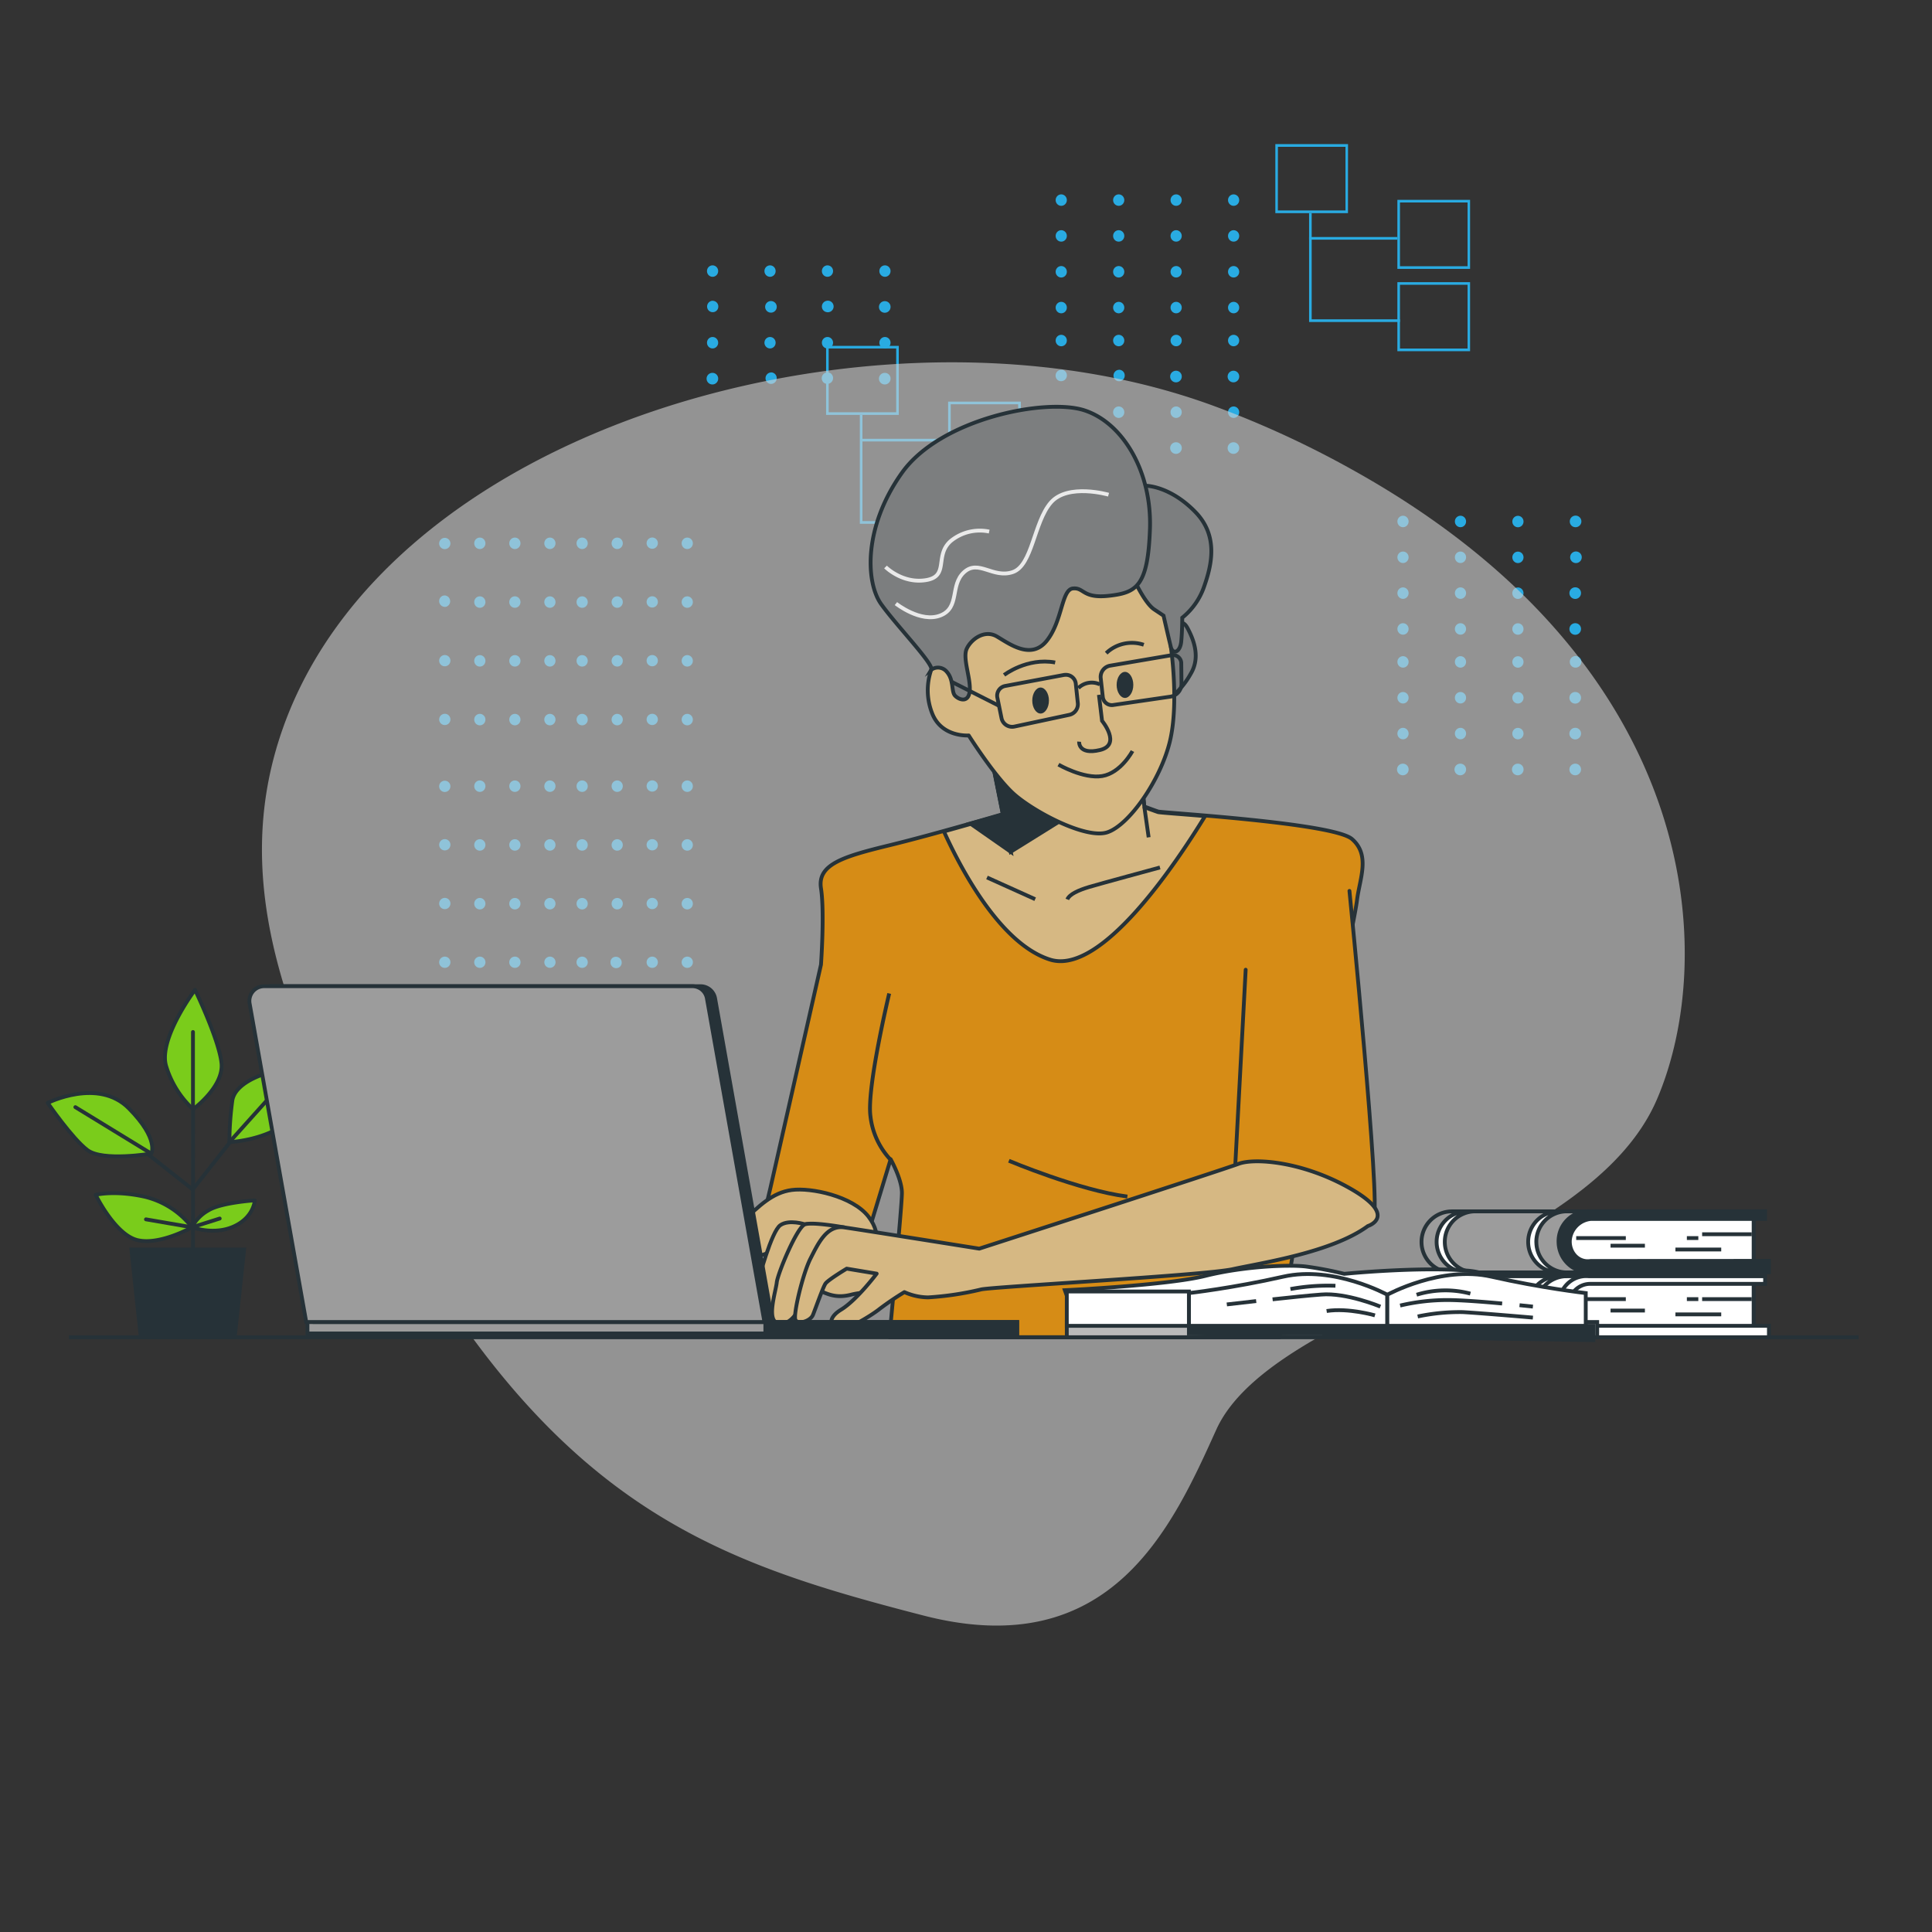 <svg id="Capa_1" data-name="Capa 1" xmlns="http://www.w3.org/2000/svg" viewBox="0 0 1000 1000"><rect x="0" y="0" width="1000" height="1000" fill="#333333" stroke="none"/><defs><style>.cls-1{fill:#29abe2;}.cls-2{opacity:0.6;}.cls-3{fill:#d3d3d3;}.cls-14,.cls-4,.cls-6,.cls-9{fill:none;}.cls-10,.cls-11,.cls-12,.cls-13,.cls-16,.cls-17,.cls-4,.cls-5,.cls-6,.cls-7,.cls-8,.cls-9{stroke:#263238;}.cls-10,.cls-4,.cls-5,.cls-6,.cls-7,.cls-8{stroke-linecap:round;}.cls-10,.cls-4,.cls-5,.cls-8{stroke-linejoin:round;}.cls-11,.cls-12,.cls-13,.cls-14,.cls-16,.cls-17,.cls-4,.cls-6,.cls-7,.cls-9{stroke-width:1.98px;}.cls-5{fill:#7acc1b;stroke-width:1.97px;}.cls-11,.cls-12,.cls-13,.cls-14,.cls-16,.cls-17,.cls-6,.cls-7,.cls-9{stroke-miterlimit:10;}.cls-12,.cls-15,.cls-7{fill:#263238;}.cls-8{fill:#d68c16;}.cls-10,.cls-8{stroke-width:1.97px;}.cls-10{fill:#d6b883;}.cls-11{fill:#fff;}.cls-13{fill:#7c7e7f;}.cls-14{stroke:#eaeaea;}.cls-16{fill:#9c9c9c;}.cls-17{fill:#bababa;}</style></defs><g id="freepik--Graphics--inject-9"><path class="cls-1" d="M697.71,110.32h-37.6V74.58h37.63Zm-36.29-1.38h35V76H661.45Z"/><path class="cls-1" d="M760.91,181.78H723.28V146.05h37.63Zm-36.29-1.38h35v-33h-35Z"/><path class="cls-1" d="M760.91,139.17H723.28V103.44h37.63Zm-36.29-1.37h35v-33h-35Z"/><polygon class="cls-1" points="724.62 166.66 677.58 166.66 677.58 110.31 678.92 110.31 678.92 165.28 724.62 165.28 724.62 166.66"/><rect class="cls-1" x="677.58" y="122.68" width="45.7" height="1.37"/><path class="cls-1" d="M465.21,214.76H427.58V179h37.63Zm-36.29-1.38h34.95v-33H428.92Z"/><path class="cls-1" d="M528.39,287.59H490.75V251.86h37.64Zm-36.3-1.37H527v-33H492.09Z"/><path class="cls-1" d="M528.39,243.62H490.75V207.89h37.64Zm-36.3-1.38H527v-33H492.09Z"/><polygon class="cls-1" points="492.1 271.1 445.05 271.1 445.05 214.76 446.4 214.76 446.4 269.73 492.1 269.73 492.1 271.1"/><rect class="cls-1" x="446.4" y="227.13" width="45.7" height="1.37"/><ellipse class="cls-1" cx="549.3" cy="103.57" rx="2.9" ry="2.97"/><ellipse class="cls-1" cx="579.04" cy="103.57" rx="2.9" ry="2.97"/><ellipse class="cls-1" cx="608.77" cy="103.57" rx="2.9" ry="2.97"/><ellipse class="cls-1" cx="638.52" cy="103.57" rx="2.9" ry="2.97"/><ellipse class="cls-1" cx="549.3" cy="122.11" rx="2.9" ry="2.97"/><ellipse class="cls-1" cx="579.04" cy="122.11" rx="2.9" ry="2.97"/><ellipse class="cls-1" cx="608.77" cy="122.11" rx="2.9" ry="2.97"/><ellipse class="cls-1" cx="638.52" cy="122.11" rx="2.9" ry="2.97"/><ellipse class="cls-1" cx="549.3" cy="140.67" rx="2.9" ry="2.97"/><ellipse class="cls-1" cx="579.04" cy="140.67" rx="2.9" ry="2.97"/><ellipse class="cls-1" cx="608.77" cy="140.67" rx="2.9" ry="2.97"/><ellipse class="cls-1" cx="638.52" cy="140.67" rx="2.9" ry="2.97"/><ellipse class="cls-1" cx="549.3" cy="159.2" rx="2.9" ry="2.97"/><ellipse class="cls-1" cx="579.04" cy="159.2" rx="2.9" ry="2.97"/><ellipse class="cls-1" cx="608.77" cy="159.2" rx="2.9" ry="2.97"/><ellipse class="cls-1" cx="638.52" cy="159.2" rx="2.9" ry="2.97"/><ellipse class="cls-1" cx="549.3" cy="176.26" rx="2.9" ry="2.97"/><ellipse class="cls-1" cx="579.04" cy="176.26" rx="2.9" ry="2.97"/><ellipse class="cls-1" cx="608.77" cy="176.26" rx="2.9" ry="2.97"/><ellipse class="cls-1" cx="638.52" cy="176.26" rx="2.9" ry="2.97"/><path class="cls-1" d="M549.3,191.4a3,3,0,0,0-2.63,4.28,2.68,2.68,0,0,0,1.4,1.39,3,3,0,0,0,3.64-4.44,2.54,2.54,0,0,0-2.22-1.23Z"/><path class="cls-1" d="M579.26,191.4a3,3,0,0,0-2.82,3.74,2.9,2.9,0,0,0,5.71-.76v0a2.93,2.93,0,0,0-2.89-3Z"/><path class="cls-1" d="M608.77,191.9a3,3,0,1,0,2.91,3,2.94,2.94,0,0,0-2.91-3Z"/><path class="cls-1" d="M638.52,191.9a3,3,0,1,0,2.9,3,2.94,2.94,0,0,0-2.9-3Z"/><ellipse class="cls-1" cx="549.3" cy="213.35" rx="2.9" ry="2.97"/><ellipse class="cls-1" cx="579.04" cy="213.35" rx="2.9" ry="2.97"/><ellipse class="cls-1" cx="608.77" cy="213.35" rx="2.9" ry="2.97"/><ellipse class="cls-1" cx="638.52" cy="213.35" rx="2.9" ry="2.97"/><path class="cls-1" d="M549.3,228.92a3,3,0,1,0,2.9,3,2.94,2.94,0,0,0-2.9-3Z"/><path class="cls-1" d="M580.53,229.2a3,3,0,0,0-4.12,3.35,2.9,2.9,0,0,0,5.74-.65h0A2.9,2.9,0,0,0,580.53,229.2Z"/><path class="cls-1" d="M608.77,228.92a3,3,0,1,0,2.91,3,2.94,2.94,0,0,0-2.91-3Z"/><path class="cls-1" d="M638.52,228.92a3,3,0,1,0,2.9,3,2.94,2.94,0,0,0-2.9-3Z"/><ellipse class="cls-1" cx="726.19" cy="269.91" rx="2.9" ry="2.97"/><ellipse class="cls-1" cx="755.94" cy="269.91" rx="2.9" ry="2.97"/><ellipse class="cls-1" cx="785.68" cy="269.95" rx="2.9" ry="2.97"/><path class="cls-1" d="M815.43,272.88a3,3,0,1,0-2.91-3,2.94,2.94,0,0,0,2.91,3Z"/><ellipse class="cls-1" cx="726.19" cy="288.45" rx="2.9" ry="2.97"/><ellipse class="cls-1" cx="755.94" cy="288.45" rx="2.9" ry="2.97"/><ellipse class="cls-1" cx="785.68" cy="288.48" rx="2.9" ry="2.97"/><path class="cls-1" d="M817.07,285.77a3,3,0,1,0,1.64,2.69h0A2.92,2.92,0,0,0,817.07,285.77Z"/><ellipse class="cls-1" cx="726.19" cy="307" rx="2.9" ry="2.97"/><ellipse class="cls-1" cx="755.94" cy="307" rx="2.9" ry="2.97"/><ellipse class="cls-1" cx="785.67" cy="307.03" rx="2.9" ry="2.97"/><path class="cls-1" d="M815.43,304a3,3,0,1,0,2.9,3,2.93,2.93,0,0,0-2.9-3Z"/><ellipse class="cls-1" cx="726.19" cy="325.54" rx="2.9" ry="2.97"/><ellipse class="cls-1" cx="755.94" cy="325.54" rx="2.9" ry="2.97"/><ellipse class="cls-1" cx="785.67" cy="325.57" rx="2.9" ry="2.97"/><path class="cls-1" d="M815.43,322.57a3,3,0,1,0,2.9,3,2.94,2.94,0,0,0-2.9-3Z"/><ellipse class="cls-1" cx="726.19" cy="342.6" rx="2.9" ry="2.97"/><ellipse class="cls-1" cx="755.94" cy="342.6" rx="2.9" ry="2.97"/><ellipse class="cls-1" cx="785.68" cy="342.63" rx="2.9" ry="2.97"/><path class="cls-1" d="M815.43,345.56a3,3,0,1,0-2.91-3,2.93,2.93,0,0,0,2.91,3Z"/><ellipse class="cls-1" cx="726.19" cy="361.15" rx="2.9" ry="2.97"/><ellipse class="cls-1" cx="755.94" cy="361.15" rx="2.9" ry="2.97"/><ellipse class="cls-1" cx="785.68" cy="361.17" rx="2.9" ry="2.97"/><path class="cls-1" d="M815.43,358.18a3,3,0,1,0,2.9,3,2.94,2.94,0,0,0-2.9-3Z"/><ellipse class="cls-1" cx="726.19" cy="379.69" rx="2.9" ry="2.97"/><ellipse class="cls-1" cx="755.94" cy="379.69" rx="2.9" ry="2.97"/><ellipse class="cls-1" cx="785.67" cy="379.71" rx="2.9" ry="2.97"/><path class="cls-1" d="M815.43,376.72a3,3,0,1,0,2.9,3,2.94,2.94,0,0,0-2.9-3Z"/><path class="cls-1" d="M726.19,395.28a3,3,0,1,0,2.91,3,2.94,2.94,0,0,0-2.91-3Z"/><path class="cls-1" d="M755.94,395.28a3,3,0,1,0,2.9,3,2.94,2.94,0,0,0-2.9-3Z"/><path class="cls-1" d="M785.68,395.28a3,3,0,1,0,2.91,3,2.94,2.94,0,0,0-2.91-3Z"/><path class="cls-1" d="M815.43,395.28a3,3,0,1,0,2.9,3,2.94,2.94,0,0,0-2.9-3Z"/><ellipse class="cls-1" cx="368.83" cy="140.31" rx="2.9" ry="2.97"/><ellipse class="cls-1" cx="398.57" cy="140.31" rx="2.9" ry="2.97"/><ellipse class="cls-1" cx="428.3" cy="140.31" rx="2.9" ry="2.97"/><ellipse class="cls-1" cx="458.05" cy="140.31" rx="2.9" ry="2.97"/><path class="cls-1" d="M368.83,155.66a3,3,0,0,0-2.72,3.82,2.9,2.9,0,0,0,5.69-.78,2.94,2.94,0,0,0-2.84-3Z"/><path class="cls-1" d="M400.42,156.16a3,3,0,1,0,1.62,2.7h0A2.9,2.9,0,0,0,400.42,156.16Z"/><path class="cls-1" d="M428.25,155.66a3,3,0,0,0-2.73,3.81,2.89,2.89,0,0,0,2,2,3,3,0,1,0,.83-5.84Z"/><path class="cls-1" d="M458.05,155.88a3,3,0,1,0,2.9,3,2.94,2.94,0,0,0-2.9-3Z"/><ellipse class="cls-1" cx="368.83" cy="177.39" rx="2.9" ry="2.97"/><ellipse class="cls-1" cx="398.57" cy="177.39" rx="2.9" ry="2.97"/><ellipse class="cls-1" cx="428.3" cy="177.39" rx="2.9" ry="2.97"/><ellipse class="cls-1" cx="458.05" cy="177.39" rx="2.9" ry="2.97"/><path class="cls-1" d="M368.83,193a3,3,0,1,0,2.9,3,2.94,2.94,0,0,0-2.9-3Z"/><path class="cls-1" d="M399.15,192.77a3,3,0,0,0-2.82,3.75,2.89,2.89,0,0,0,2,2.08,2.92,2.92,0,0,0,3.69-2.85h0a2.92,2.92,0,0,0-2.88-3Z"/><path class="cls-1" d="M428.25,192.77a3,3,0,0,0-2.63,4.28,2.66,2.66,0,0,0,1.4,1.4,3,3,0,0,0,3.65-4.45,2.57,2.57,0,0,0-2.23-1.23Z"/><path class="cls-1" d="M458.05,193a3,3,0,1,0,2.9,3,2.94,2.94,0,0,0-2.9-3Z"/><path class="cls-1" d="M227.32,498.15a2.91,2.91,0,1,0,2.91-3,2.93,2.93,0,0,0-2.91,3Z"/><path class="cls-1" d="M227.32,467.75a2.91,2.91,0,1,0,2.91-3,2.94,2.94,0,0,0-2.91,3Z"/><path class="cls-1" d="M227.32,437.34a2.91,2.91,0,1,0,2.91-3,2.93,2.93,0,0,0-2.91,3Z"/><path class="cls-1" d="M233.13,406.92a2.91,2.91,0,1,0-2.9,3,2.93,2.93,0,0,0,2.9-3Z"/><path class="cls-1" d="M245.45,498.15a2.91,2.91,0,1,0,2.91-3,2.93,2.93,0,0,0-2.91,3Z"/><ellipse class="cls-1" cx="248.36" cy="467.75" rx="2.9" ry="2.97"/><ellipse class="cls-1" cx="248.36" cy="437.34" rx="2.9" ry="2.97"/><ellipse class="cls-1" cx="248.36" cy="406.92" rx="2.9" ry="2.97"/><path class="cls-1" d="M263.6,498.15a2.91,2.91,0,1,0,2.9-3,2.93,2.93,0,0,0-2.9,3Z"/><ellipse class="cls-1" cx="266.5" cy="467.75" rx="2.9" ry="2.97"/><ellipse class="cls-1" cx="266.5" cy="437.34" rx="2.9" ry="2.97"/><ellipse class="cls-1" cx="266.5" cy="406.92" rx="2.9" ry="2.97"/><path class="cls-1" d="M281.75,498.15a2.9,2.9,0,1,0,2.9-3,2.92,2.92,0,0,0-2.9,3Z"/><ellipse class="cls-1" cx="284.63" cy="467.75" rx="2.9" ry="2.97"/><ellipse class="cls-1" cx="284.63" cy="437.34" rx="2.9" ry="2.97"/><ellipse class="cls-1" cx="284.63" cy="406.92" rx="2.9" ry="2.97"/><path class="cls-1" d="M298.41,498.15a2.91,2.91,0,1,0,2.91-3,2.93,2.93,0,0,0-2.91,3Z"/><ellipse class="cls-1" cx="301.32" cy="467.75" rx="2.9" ry="2.97"/><ellipse class="cls-1" cx="301.32" cy="437.34" rx="2.9" ry="2.97"/><ellipse class="cls-1" cx="301.32" cy="406.92" rx="2.9" ry="2.97"/><path class="cls-1" d="M316,498.15a2.93,2.93,0,0,0,4.19,2.68,2.65,2.65,0,0,0,1.36-1.43,3,3,0,0,0-4.35-3.72A2.64,2.64,0,0,0,316,498Z"/><ellipse class="cls-1" cx="319.46" cy="467.75" rx="2.9" ry="2.97"/><ellipse class="cls-1" cx="319.46" cy="437.34" rx="2.9" ry="2.97"/><ellipse class="cls-1" cx="319.46" cy="406.92" rx="2.9" ry="2.97"/><path class="cls-1" d="M334.69,498.15a2.91,2.91,0,1,0,2.9-3,2.93,2.93,0,0,0-2.9,3Z"/><path class="cls-1" d="M334.69,467.75a2.91,2.91,0,1,0,2.9-3,2.94,2.94,0,0,0-2.9,3Z"/><path class="cls-1" d="M334.69,437.34a2.91,2.91,0,1,0,2.9-3,2.93,2.93,0,0,0-2.9,3Z"/><path class="cls-1" d="M334.69,406.92a2.91,2.91,0,1,0,2.9-3,2.94,2.94,0,0,0-2.9,3Z"/><path class="cls-1" d="M352.82,498.15a2.91,2.91,0,1,0,2.9-3h0A2.94,2.94,0,0,0,352.82,498.15Z"/><ellipse class="cls-1" cx="355.72" cy="467.75" rx="2.9" ry="2.97"/><ellipse class="cls-1" cx="355.72" cy="437.34" rx="2.9" ry="2.97"/><ellipse class="cls-1" cx="355.72" cy="406.92" rx="2.9" ry="2.97"/><path class="cls-1" d="M227.32,372.46a2.91,2.91,0,1,0,2.91-3,2.94,2.94,0,0,0-2.91,3Z"/><path class="cls-1" d="M227.32,342.05a2.91,2.91,0,1,0,2.91-3,2.93,2.93,0,0,0-2.91,3Z"/><path class="cls-1" d="M227.61,309.83a3,3,0,0,0,3.23,4.25,3,3,0,0,0-.57-5.87h0A2.82,2.82,0,0,0,227.61,309.83Z"/><path class="cls-1" d="M233.13,281.22a2.91,2.91,0,1,0-2.9,3,2.94,2.94,0,0,0,2.9-3Z"/><ellipse class="cls-1" cx="248.36" cy="372.46" rx="2.9" ry="2.97"/><ellipse class="cls-1" cx="248.36" cy="342.05" rx="2.9" ry="2.97"/><ellipse class="cls-1" cx="248.36" cy="311.63" rx="2.9" ry="2.97"/><ellipse class="cls-1" cx="248.36" cy="281.22" rx="2.9" ry="2.97"/><ellipse class="cls-1" cx="266.5" cy="372.46" rx="2.9" ry="2.97"/><ellipse class="cls-1" cx="266.5" cy="342.05" rx="2.9" ry="2.97"/><ellipse class="cls-1" cx="266.5" cy="311.63" rx="2.9" ry="2.97"/><ellipse class="cls-1" cx="266.5" cy="281.22" rx="2.9" ry="2.97"/><ellipse class="cls-1" cx="284.63" cy="372.46" rx="2.9" ry="2.97"/><ellipse class="cls-1" cx="284.63" cy="342.05" rx="2.9" ry="2.97"/><ellipse class="cls-1" cx="284.63" cy="311.63" rx="2.9" ry="2.97"/><ellipse class="cls-1" cx="284.63" cy="281.22" rx="2.9" ry="2.97"/><ellipse class="cls-1" cx="301.32" cy="372.46" rx="2.9" ry="2.97"/><ellipse class="cls-1" cx="301.32" cy="342.05" rx="2.9" ry="2.97"/><ellipse class="cls-1" cx="301.32" cy="311.63" rx="2.9" ry="2.97"/><ellipse class="cls-1" cx="301.32" cy="281.22" rx="2.9" ry="2.97"/><ellipse class="cls-1" cx="319.46" cy="372.46" rx="2.9" ry="2.97"/><ellipse class="cls-1" cx="319.46" cy="342.05" rx="2.9" ry="2.97"/><ellipse class="cls-1" cx="319.46" cy="311.63" rx="2.9" ry="2.97"/><ellipse class="cls-1" cx="319.46" cy="281.22" rx="2.9" ry="2.97"/><path class="cls-1" d="M334.69,372.46a2.91,2.91,0,1,0,2.9-3,2.94,2.94,0,0,0-2.9,3Z"/><path class="cls-1" d="M334.69,342.05a2.91,2.91,0,1,0,2.9-3,2.93,2.93,0,0,0-2.9,3Z"/><path class="cls-1" d="M334.69,311.63a2.91,2.91,0,1,0,2.9-3,2.94,2.94,0,0,0-2.9,3Z"/><path class="cls-1" d="M334.69,281.22a2.91,2.91,0,1,0,2.9-3,2.94,2.94,0,0,0-2.9,3Z"/><ellipse class="cls-1" cx="355.72" cy="372.46" rx="2.9" ry="2.97"/><ellipse class="cls-1" cx="355.72" cy="342.05" rx="2.9" ry="2.97"/><ellipse class="cls-1" cx="355.72" cy="311.63" rx="2.9" ry="2.97"/><ellipse class="cls-1" cx="355.72" cy="281.22" rx="2.9" ry="2.97"/></g><g id="freepik--background-simple--inject-8" class="cls-2"><path class="cls-3" d="M385.12,199.65C462.9,182,551.61,182.2,627.28,209.75A506.4,506.4,0,0,1,702,244.27C882.18,345.49,889,496.13,857.59,569.11c-18,41.74-67.15,66.72-109,89.3-37,20-102,44-119,81.48C606.73,790.46,575.11,861.24,478,836.2S305.15,786.11,228.27,668.94,122.51,469.9,141,395C166.05,294.06,269,225.89,385.12,199.65Z"/></g><g id="freepik--Plant--inject-8"><line class="cls-4" x1="99.88" y1="656.62" x2="99.94" y2="559.84"/><polyline class="cls-4" points="57.34 582.26 99.76 615.68 129.47 577.96"/><path class="cls-5" d="M99.94,574.13a50.38,50.38,0,0,1-14-22.48c-4-14,15-39.32,15-39.32s12.38,25.67,13.7,37.9S99.94,574.13,99.94,574.13Z"/><path class="cls-5" d="M118.74,591.15a164.37,164.37,0,0,1,1.54-21.72c1.42-7.76,12.4-12.68,20.38-14.62s23.29.34,23.29.34a41.14,41.14,0,0,1-14.28,25.2C137.05,590.48,118.74,591.15,118.74,591.15Z"/><path class="cls-5" d="M78.29,597.08s4.23-7.35-11.59-23.37-42-2.84-42-2.84,12.62,18.39,20.56,24.41S78.29,597.08,78.29,597.08Z"/><path class="cls-5" d="M99.36,635.24A43.83,43.83,0,0,0,75,619.44c-15.7-3.5-25.48-1-25.48-1s10,20.58,21.57,23.42S99.36,635.24,99.36,635.24Z"/><path class="cls-5" d="M99.36,635.24a20.87,20.87,0,0,1,8.42-8.69c6.6-4.15,24.11-5.24,24.11-5.24s-.45,8.75-10.82,13.47S99.36,635.24,99.36,635.24Z"/><line class="cls-6" x1="78.29" y1="597.1" x2="39.01" y2="573.06"/><line class="cls-6" x1="99.88" y1="573.66" x2="99.88" y2="534.16"/><line class="cls-6" x1="118.74" y1="591.17" x2="140.11" y2="567.37"/><polyline class="cls-6" points="75.55 631.13 99.36 635.24 113.72 630.71"/><polygon class="cls-7" points="126.36 646.74 68.01 646.74 72.87 692.17 121.5 692.17 126.36 646.74"/></g><g id="freepik--Character--inject-8"><path class="cls-8" d="M514,395.45l5.2,25.89s-35,10.37-58.92,16.2S423,447.42,424.94,459.8s0,39.5,0,39.5L398.75,614.92l-2,8.42,54.42,9L461,600s5.83,10.35,5.83,17.48-6.48,74.66-6.48,74.66H662.24L684.9,550.83S701.07,477,702.38,466s7.11-23.3-2.59-31.72-98.42-13.59-100.36-14.24-7.11-2.59-7.11-2.59l-2-18.78A78.31,78.31,0,0,1,558,406.45c-17.48,0-43.45-17.48-43.45-17.48Z"/><path class="cls-9" d="M522.19,600.81s36.44,15.33,61.34,18.53"/><path class="cls-9" d="M460.25,514.22s-11.65,48.55-9.72,63.44A39.36,39.36,0,0,0,461,600.32"/><path class="cls-10" d="M451.72,648.29s5.92-8.19-2.29-18.68-29.63-15-39.62-13.67-16.87,8.22-25.52,16.41-17.32,15-17.32,15-13.67-11.85-19.14-13.66-24.59,16.39-29.63,21.41-10,5.92,1.37,13.21,14.57,6.38,25.51,6.83,40.55-2.27,45.57-5,21-1.82,32.8-5.93C443,657.5,443.05,656.94,451.72,648.29Z"/><path class="cls-11" d="M303,649.32s-12.61,2.09-16.28,4.72-11,9.46-7.9,13.13,12.07-4.74,13.65-4.74,18.43,3.78,18.43,3.78S309.28,652,303,649.32Z"/><path class="cls-11" d="M317.14,634.6s-16.28,3.14-17.78,7.9.51,28.88,2.09,32,6.31,3.14,8.4-.53,2.09-18.9,3.67-22.58S317.14,634.6,317.14,634.6Z"/><path class="cls-11" d="M336.53,632.51s-12.6-4.72-18.39-2.61-9.44,38.32-6.3,40.41a6.91,6.91,0,0,0,9.88-4.2c1.58-4.72,4.74-16.26,4.74-16.26l7.9-6.3"/><path class="cls-11" d="M351.54,628s16.65,16.73,21.33,19.41a28.91,28.91,0,0,0,14.9,3.81c6.18-.21,11.49-5.33,17.67-2.09a5.91,5.91,0,0,1,3.36,4c.43,2.57-1.56,4.86-3.59,6.48a33.63,33.63,0,0,1-30,5.83,4.57,4.57,0,0,0-2-.32,4.25,4.25,0,0,0-1.8.93A39,39,0,0,1,361,672.37c-7.38,2.53-16.81.31-16.81.31"/><path class="cls-9" d="M344.2,648.94s4.52,4.53,10.56-2"/><path class="cls-11" d="M346,638.81s-4.72,20.48-6.81,24.16-7.37,5.25-10.51,1.58,4.21-31.6,4.72-35.71a4.76,4.76,0,0,1,4.72-4.19s7.9-1,11,.51,8.4,12.09,8.4,12.09"/><path class="cls-10" d="M599.43,420.35c-2-.65-7.11-2.59-7.11-2.59l-2-18.78A78.47,78.47,0,0,1,558,406.74c-17.48,0-43.45-17.48-43.45-17.48l-.66,6.48,5.2,25.89s-14.1,4.19-30.52,8.73c7.67,17,28.56,58.21,55.11,66.38,26.09,8,64.21-48.46,80.07-74.32C610.2,421.3,600.09,420.57,599.43,420.35Z"/><polygon class="cls-12" points="523.14 440.87 502.28 426.31 519.17 421.63 523.14 440.87"/><polygon class="cls-12" points="519.17 421.63 523.14 440.87 555.65 420.63 513.99 395.74 519.17 421.63"/><line class="cls-9" x1="592.32" y1="417.76" x2="594.54" y2="433.4"/><path class="cls-9" d="M600.4,449s-31.44,8.53-36.77,10.13-10.12,3.73-11.18,6.4"/><line class="cls-9" x1="510.87" y1="454.18" x2="535.8" y2="465.42"/><path class="cls-13" d="M607.12,326.73s3.77-8.63,7.54-1.62,6.48,15.64,1.62,23.7a41.92,41.92,0,0,1-9.16,11.32l-4.35-35Z"/><path class="cls-10" d="M482,346.68a32.35,32.35,0,0,0,.53,22.65c4.86,12.41,18.88,11.34,18.88,11.34s12.94,20.48,22.66,29.63,37.74,24.27,49.08,20.5,27.49-27,32.35-46.93.53-49.06.53-49.06,2.15-17.78-3.77-32.35-13.49-20.51-27-18.89-48,6.48-66.88,19.42-23.18,22.65-23.18,28.58S482,346.68,482,346.68Z"/><path class="cls-13" d="M587.15,300.3s5.39,11.85,10.23,15.11l4.86,3.24s2.7,11.85,3.77,16.18,4.86,2.68,5.39-2.71.54-12.4.54-12.4a35.48,35.48,0,0,0,11.33-16.18c3.78-10.78,7.55-25.89-4.32-38.29s-24.81-15.09-30.73-13.47S582.29,284.66,587.15,300.3Z"/><path class="cls-13" d="M482,346.68a5.91,5.91,0,0,1,8.09,1.08c3.78,4.31,2.16,10.26,4.31,12.41s7,3.77,7.54-2.69-3.77-16.73-1.61-21.59,9.18-10.23,15.64-6.45,17.77,12.4,25.89,2.15,7.55-26.43,13.49-27,4.84,5.39,18.86,3.77,19.95-4.86,21-34.52-14-55-34-61.47-74.42,4.31-94.37,32.35S448,301.39,456.1,312.71,483.6,344,482,346.68Z"/><path class="cls-14" d="M573.78,256.06s-21.06-6.12-29.88,4.07-9.51,32.59-19.76,36-17.65-6.78-25.12,0-2,18.33-12.22,22.41-23.07-6.12-23.07-6.12"/><path class="cls-14" d="M512,275.14a23.69,23.69,0,0,0-19.75,4.76c-8.81,7.47-.67,18.33-12.9,20.36s-21-6.79-21-6.79"/><path class="cls-9" d="M568.8,359.63l1.62,13.47s10.25,12.41-1.09,15.11-10.78-4.32-10.78-4.32"/><path class="cls-9" d="M547.86,395.76s13,7.54,22.66,5.92,15.64-12.93,15.64-12.93"/><path class="cls-15" d="M542.93,362.6c0,3.71-2,6.73-4.33,6.73s-4.3-3-4.3-6.73,2-6.74,4.3-6.74S542.93,358.86,542.93,362.6Z"/><path class="cls-15" d="M586.6,354.5c0,3.73-2,6.75-4.31,6.75s-4.32-3-4.32-6.75,2-6.74,4.32-6.74S586.6,350.79,586.6,354.5Z"/><path class="cls-9" d="M519.72,349.38s11.85-9.16,26.43-6.47"/><path class="cls-9" d="M572.57,338.07A19.23,19.23,0,0,1,592,333.74"/><path class="cls-9" d="M550.87,349.32l-30.66,5.75a5.1,5.1,0,0,0-4,5.93l2.17,10.68a5.61,5.61,0,0,0,6.6,4.4H525L553.45,370a5.63,5.63,0,0,0,4.43-6.06l-1.07-10.19a5.12,5.12,0,0,0-5.73-4.42Z"/><path class="cls-9" d="M574.71,344.53l31.44-5.36a4.3,4.3,0,0,1,5.16,3.19,3.85,3.85,0,0,1,.11,1l.12,10.78a6.75,6.75,0,0,1-5.69,6.44l-29.42,4.29a4.72,4.72,0,0,1-5.56-3.7,3.5,3.5,0,0,1-.07-.45l-1.09-9.87A5.93,5.93,0,0,1,574.71,344.53Z"/><path class="cls-9" d="M558.16,356.12a9.87,9.87,0,0,1,11.13-1.86"/><line class="cls-9" x1="517.07" y1="365.3" x2="492.05" y2="352.64"/><path class="cls-8" d="M644.76,501.92l-5.63,105.71s4,2,22,13.58,46,13,49.85,8.42-12.51-168.5-12.51-168.5"/><path class="cls-10" d="M398,651.49s-1.82,1.82-8.65,2.73-16-2.27-18.23,4.56,8.19,10.92,14.12,10a118.08,118.08,0,0,0,16.85-5s12.75.45,18.68,2.74,10.49,5.93,19.59,3.64,17.07-.72,19.93-4.47,10.61-7.9-12.19-13.82a88.87,88.87,0,0,0-40.54-1.39Z"/><path class="cls-10" d="M416.64,633.72s-8.22-2.73-12.76.45-10.94,26.88-12.76,33.71-1.81,14.13,1.37,15.49,6.83-1.36,9.1-7.29S416.64,644.18,418,641,422.09,632.81,416.64,633.72Z"/><path class="cls-10" d="M436.94,635.28s-16.21-2.93-20.3-1.56-14.12,25.51-14.59,30.06-5.46,19.59.47,21,9.56-4.09,12.28-9.56,8.22-22.77,11.4-26.88a28.85,28.85,0,0,1,8.65-6.83S441.76,638.2,436.94,635.28Z"/><path class="cls-10" d="M708,634.6s15.92-5-8.69-19.19-49.85-16.18-58.26-13S506.86,646.3,506.86,646.3s-60.85-9.7-69.92-11-13.5,8.39-17.45,16.15-9.07,29.13-7.77,31.72,7.77.65,9.07-2.59,5.17-14.24,6.46-16.17,11-7.76,11-7.76l15.52,2.58s-10.25,13.67-18.46,18.67-5,10.49-.91,10.49,16.41-7.29,20.95-10.95a154,154,0,0,1,12.76-8.65,30.42,30.42,0,0,0,12.31,2.73,157.64,157.64,0,0,0,27.33-4.09c5-1.36,115.68-7.31,130.26-10.51S689.36,648.29,708,634.6Z"/></g><g id="freepik--Device--inject-8"><rect class="cls-16" x="159.13" y="684.27" width="367.36" height="5.93"/><rect class="cls-12" x="396.14" y="684.27" width="130.35" height="5.93"/><path class="cls-12" d="M399.9,684.27H162.72L133.4,519.45a7.65,7.65,0,0,1,6.19-8.87,7.5,7.5,0,0,1,1.34-.12H362.6a7.65,7.65,0,0,1,7.53,6.31Z"/><path class="cls-16" d="M395.68,684.27H158.5L129.21,519.45a7.63,7.63,0,0,1,6.15-8.87,8,8,0,0,1,1.38-.12H358.37a7.62,7.62,0,0,1,7.53,6.31Z"/></g><g id="freepik--Books--inject-8"><path class="cls-11" d="M907.69,660.57H751.56a15.81,15.81,0,0,0-15.79,15.81h0a15.81,15.81,0,0,0,15.79,15.79H907.69Z"/><path class="cls-11" d="M747.82,676.36a15.79,15.79,0,0,1,15.8-15.79h-4.78a15.81,15.81,0,0,0,0,31.6h4.78a15.79,15.79,0,0,1-15.8-15.79Z"/><path class="cls-11" d="M795.19,676.36A15.79,15.79,0,0,1,811,660.57h-4.77a15.81,15.81,0,0,0,0,31.6H811a15.79,15.79,0,0,1-15.79-15.79Z"/><polygon class="cls-11" points="826.69 660.57 812.88 667.24 810.11 677.38 813.79 685.67 822.95 692.17 907.68 692.17 907.68 660.57 826.69 660.57"/><path class="cls-11" d="M823.29,686.24a10.38,10.38,0,0,1-11.2-10.65,11,11,0,0,1,11.2-11.07h90.32v-3.95H822.24c-8.88-.75-15.83,6.71-15.52,15.59a16.9,16.9,0,0,0,15.52,16h93.35v-5.93Z"/><line class="cls-9" x1="815.84" y1="672.42" x2="841.52" y2="672.42"/><line class="cls-9" x1="833.62" y1="678.34" x2="851.4" y2="678.34"/><line class="cls-9" x1="906.7" y1="672.42" x2="881.02" y2="672.42"/><line class="cls-9" x1="890.9" y1="680.32" x2="867.2" y2="680.32"/><line class="cls-9" x1="879.05" y1="672.42" x2="873.12" y2="672.42"/><path class="cls-16" d="M907.69,627H751.56a15.81,15.81,0,0,0-15.79,15.81h0a15.8,15.8,0,0,0,15.79,15.79H907.69Z"/><path class="cls-11" d="M747.82,642.78A15.79,15.79,0,0,1,763.62,627h-4.78a15.81,15.81,0,0,0,0,31.6h4.78a15.79,15.79,0,0,1-15.8-15.79Z"/><path class="cls-11" d="M795.19,642.78A15.79,15.79,0,0,1,811,627h-4.77a15.81,15.81,0,0,0,0,31.6H811a15.79,15.79,0,0,1-15.79-15.79Z"/><polygon class="cls-11" points="826.69 626.99 812.88 633.66 810.11 643.81 813.79 652.09 822.95 658.59 907.68 658.59 907.68 626.99 826.69 626.99"/><path class="cls-7" d="M823.29,652.67c-6.2,1-11-4.29-10.76-10.49a12.09,12.09,0,0,1,10.76-11.24h90.32v-4H822.24a15.48,15.48,0,0,0-15.52,16.23,15.85,15.85,0,0,0,15.52,15.37h93.35v-5.92Z"/><line class="cls-9" x1="815.84" y1="640.82" x2="841.52" y2="640.82"/><line class="cls-9" x1="833.62" y1="644.77" x2="851.4" y2="644.77"/><line class="cls-9" x1="906.7" y1="638.84" x2="881.02" y2="638.84"/><line class="cls-9" x1="890.9" y1="646.74" x2="867.2" y2="646.74"/><line class="cls-9" x1="879.05" y1="640.82" x2="873.12" y2="640.82"/><polygon class="cls-17" points="826.71 684.27 552.17 684.27 552.17 692.17 616.99 692.17 720.39 687.31 815.09 692.17 826.71 692.17 826.71 684.27"/><polygon class="cls-12" points="615.37 686.24 615.37 690.19 709.58 690.19 711.05 690.19 728.43 690.19 730.46 692.17 824.73 693.64 824.73 686.24 615.37 686.24"/><path class="cls-11" d="M551.16,667.81s53.09-2.5,72.63-7.4,42.82-5.93,52-4.88a189.43,189.43,0,0,1,20,3.81s38-3.81,64-1.64,28.74,26.57,28.74,26.57H557.09Z"/><path class="cls-11" d="M718.08,686.24V670.15s-27.8-15.27-53.89-9.35-48.82,8.5-48.82,8.5v16.94Z"/><path class="cls-11" d="M718.08,686.24V670.15s27.78-15.27,53.87-9.35,48.83,8.5,48.83,8.5v16.94Z"/><rect class="cls-11" x="552.17" y="668.47" width="63.2" height="17.78"/><path class="cls-9" d="M658.69,672.53c9.2-1,18.78-2,25.14-2.47,13-1.13,30.65,6.24,30.65,6.24"/><path class="cls-9" d="M635,675.17c3.27-.41,8.82-1,15.2-1.74"/><path class="cls-9" d="M711.66,680.84s-13.63-4-25-2.27"/><path class="cls-9" d="M691.22,665.51a107.6,107.6,0,0,0-23.29,1.7"/><path class="cls-9" d="M777.51,674.7c-9.58-.89-21.29-1.8-28.38-1.8a106.25,106.25,0,0,0-24.42,2.85"/><path class="cls-9" d="M793.43,676.3l-6.92-.73"/><path class="cls-9" d="M733.23,670.16a50.32,50.32,0,0,1,27.82-.58"/><path class="cls-9" d="M733.8,681.41a105.24,105.24,0,0,1,23.28-2.27c10.22.58,36.35,2.85,36.35,2.85"/></g><g id="freepik--Table--inject-8"><line class="cls-9" x1="35.69" y1="692.17" x2="962" y2="692.17"/></g></svg>